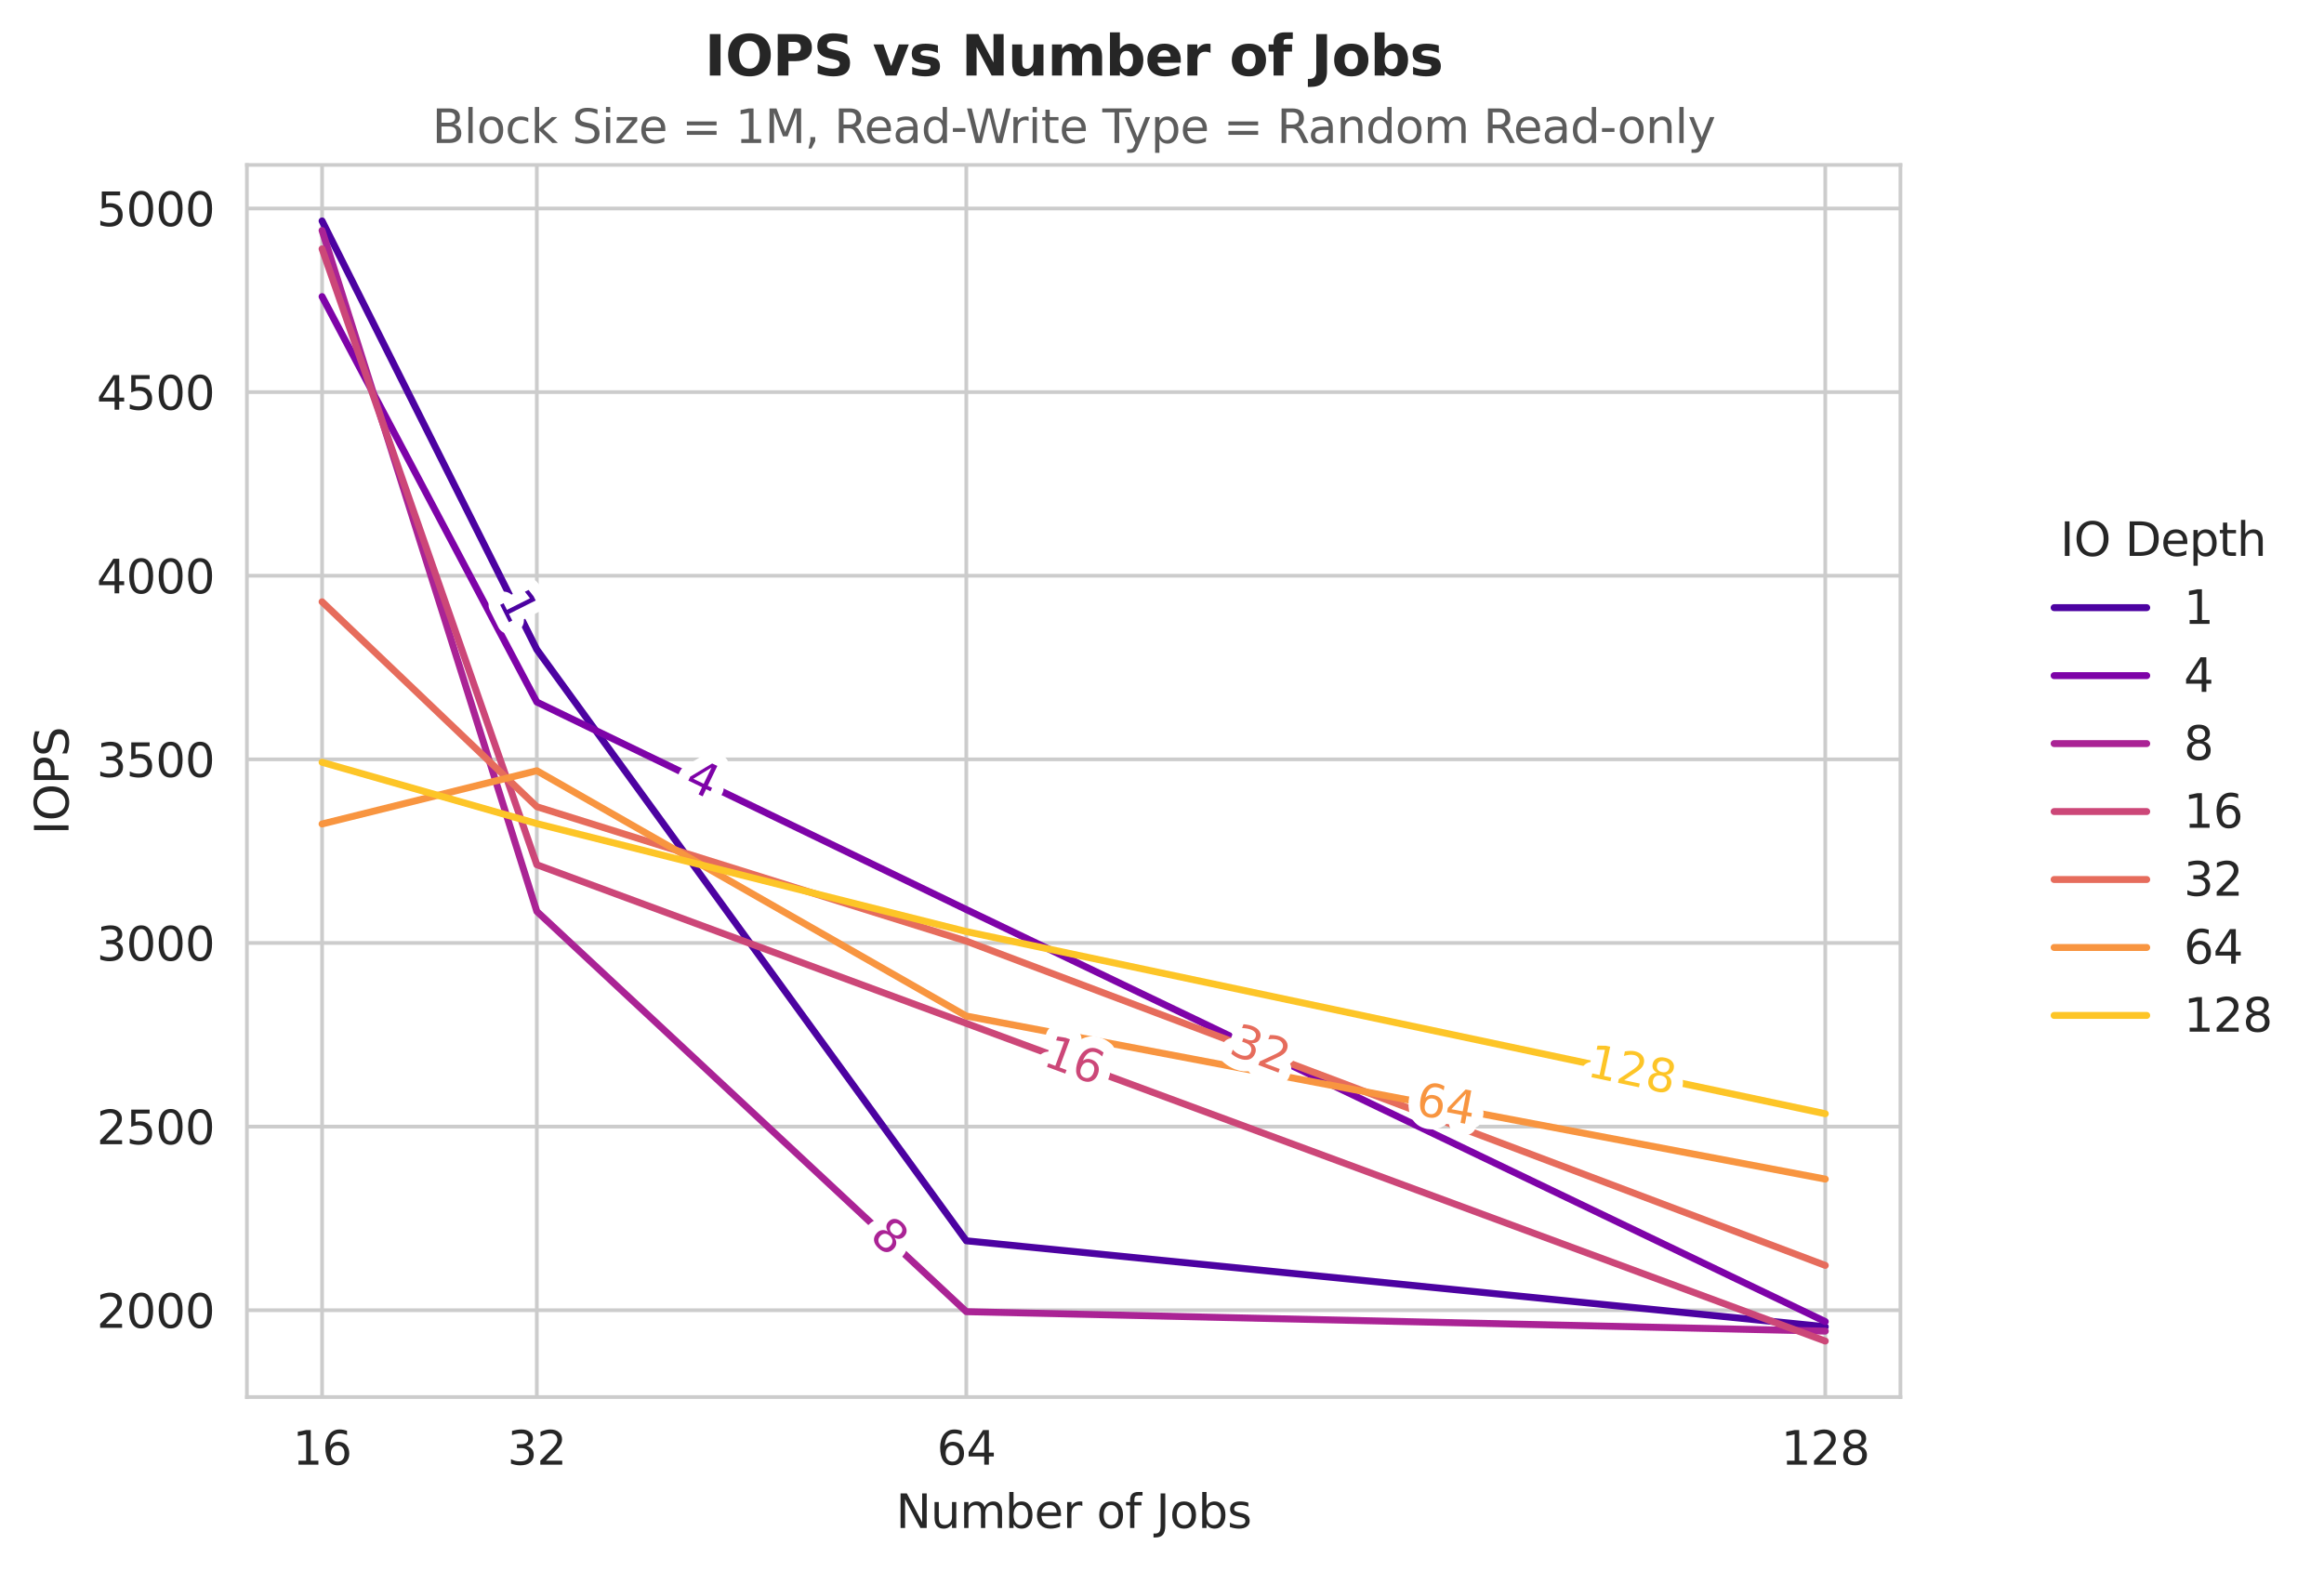 <?xml version="1.0" encoding="utf-8" standalone="no"?>
<!DOCTYPE svg PUBLIC "-//W3C//DTD SVG 1.1//EN"
  "http://www.w3.org/Graphics/SVG/1.1/DTD/svg11.dtd">
<svg xmlns:xlink="http://www.w3.org/1999/xlink" width="501.928pt" height="339.292pt" viewBox="0 0 501.928 339.292" xmlns="http://www.w3.org/2000/svg" version="1.1">
 <defs>
  <style type="text/css">*{stroke-linejoin: round; stroke-linecap: butt}</style>
 </defs>
 <g id="figure_1">
  <g id="patch_1">
   <path d="M 0 339.292 
L 501.928 339.292 
L 501.928 0 
L 0 0 
z
" style="fill: #ffffff"/>
  </g>
  <g id="axes_1">
   <g id="patch_2">
    <path d="M 53.328 301.736 
L 410.448 301.736 
L 410.448 35.624 
L 53.328 35.624 
z
" style="fill: #ffffff"/>
   </g>
   <g id="matplotlib.axis_1">
    <g id="xtick_1">
     <g id="line2d_1">
      <path d="M 115.94 301.736 
L 115.94 35.624 
" clip-path="url(#p9e5abfe843)" style="fill: none; stroke: #cccccc; stroke-width: 0.8; stroke-linecap: round"/>
     </g>
     <g id="text_1">
      <!-- 32 -->
      <g style="fill: #262626" transform="translate(109.578 316.334) scale(0.1 -0.1)">
       <defs>
        <path id="DejaVuSans-33" d="M 2597 2516 
Q 3050 2419 3304 2112 
Q 3559 1806 3559 1356 
Q 3559 666 3084 287 
Q 2609 -91 1734 -91 
Q 1441 -91 1130 -33 
Q 819 25 488 141 
L 488 750 
Q 750 597 1062 519 
Q 1375 441 1716 441 
Q 2309 441 2620 675 
Q 2931 909 2931 1356 
Q 2931 1769 2642 2001 
Q 2353 2234 1838 2234 
L 1294 2234 
L 1294 2753 
L 1863 2753 
Q 2328 2753 2575 2939 
Q 2822 3125 2822 3475 
Q 2822 3834 2567 4026 
Q 2313 4219 1838 4219 
Q 1578 4219 1281 4162 
Q 984 4106 628 3988 
L 628 4550 
Q 988 4650 1302 4700 
Q 1616 4750 1894 4750 
Q 2613 4750 3031 4423 
Q 3450 4097 3450 3541 
Q 3450 3153 3228 2886 
Q 3006 2619 2597 2516 
z
" transform="scale(0.016)"/>
        <path id="DejaVuSans-32" d="M 1228 531 
L 3431 531 
L 3431 0 
L 469 0 
L 469 531 
Q 828 903 1448 1529 
Q 2069 2156 2228 2338 
Q 2531 2678 2651 2914 
Q 2772 3150 2772 3378 
Q 2772 3750 2511 3984 
Q 2250 4219 1831 4219 
Q 1534 4219 1204 4116 
Q 875 4013 500 3803 
L 500 4441 
Q 881 4594 1212 4672 
Q 1544 4750 1819 4750 
Q 2544 4750 2975 4387 
Q 3406 4025 3406 3419 
Q 3406 3131 3298 2873 
Q 3191 2616 2906 2266 
Q 2828 2175 2409 1742 
Q 1991 1309 1228 531 
z
" transform="scale(0.016)"/>
       </defs>
       <use xlink:href="#DejaVuSans-33"/>
       <use xlink:href="#DejaVuSans-32" transform="translate(63.623 0)"/>
      </g>
     </g>
    </g>
    <g id="xtick_2">
     <g id="line2d_2">
      <path d="M 69.561 301.736 
L 69.561 35.624 
" clip-path="url(#p9e5abfe843)" style="fill: none; stroke: #cccccc; stroke-width: 0.8; stroke-linecap: round"/>
     </g>
     <g id="text_2">
      <!-- 16 -->
      <g style="fill: #262626" transform="translate(63.198 316.334) scale(0.1 -0.1)">
       <defs>
        <path id="DejaVuSans-31" d="M 794 531 
L 1825 531 
L 1825 4091 
L 703 3866 
L 703 4441 
L 1819 4666 
L 2450 4666 
L 2450 531 
L 3481 531 
L 3481 0 
L 794 0 
L 794 531 
z
" transform="scale(0.016)"/>
        <path id="DejaVuSans-36" d="M 2113 2584 
Q 1688 2584 1439 2293 
Q 1191 2003 1191 1497 
Q 1191 994 1439 701 
Q 1688 409 2113 409 
Q 2538 409 2786 701 
Q 3034 994 3034 1497 
Q 3034 2003 2786 2293 
Q 2538 2584 2113 2584 
z
M 3366 4563 
L 3366 3988 
Q 3128 4100 2886 4159 
Q 2644 4219 2406 4219 
Q 1781 4219 1451 3797 
Q 1122 3375 1075 2522 
Q 1259 2794 1537 2939 
Q 1816 3084 2150 3084 
Q 2853 3084 3261 2657 
Q 3669 2231 3669 1497 
Q 3669 778 3244 343 
Q 2819 -91 2113 -91 
Q 1303 -91 875 529 
Q 447 1150 447 2328 
Q 447 3434 972 4092 
Q 1497 4750 2381 4750 
Q 2619 4750 2861 4703 
Q 3103 4656 3366 4563 
z
" transform="scale(0.016)"/>
       </defs>
       <use xlink:href="#DejaVuSans-31"/>
       <use xlink:href="#DejaVuSans-36" transform="translate(63.623 0)"/>
      </g>
     </g>
    </g>
    <g id="xtick_3">
     <g id="line2d_3">
      <path d="M 208.699 301.736 
L 208.699 35.624 
" clip-path="url(#p9e5abfe843)" style="fill: none; stroke: #cccccc; stroke-width: 0.8; stroke-linecap: round"/>
     </g>
     <g id="text_3">
      <!-- 64 -->
      <g style="fill: #262626" transform="translate(202.336 316.334) scale(0.1 -0.1)">
       <defs>
        <path id="DejaVuSans-34" d="M 2419 4116 
L 825 1625 
L 2419 1625 
L 2419 4116 
z
M 2253 4666 
L 3047 4666 
L 3047 1625 
L 3713 1625 
L 3713 1100 
L 3047 1100 
L 3047 0 
L 2419 0 
L 2419 1100 
L 313 1100 
L 313 1709 
L 2253 4666 
z
" transform="scale(0.016)"/>
       </defs>
       <use xlink:href="#DejaVuSans-36"/>
       <use xlink:href="#DejaVuSans-34" transform="translate(63.623 0)"/>
      </g>
     </g>
    </g>
    <g id="xtick_4">
     <g id="line2d_4">
      <path d="M 394.215 301.736 
L 394.215 35.624 
" clip-path="url(#p9e5abfe843)" style="fill: none; stroke: #cccccc; stroke-width: 0.8; stroke-linecap: round"/>
     </g>
     <g id="text_4">
      <!-- 128 -->
      <g style="fill: #262626" transform="translate(384.672 316.334) scale(0.1 -0.1)">
       <defs>
        <path id="DejaVuSans-38" d="M 2034 2216 
Q 1584 2216 1326 1975 
Q 1069 1734 1069 1313 
Q 1069 891 1326 650 
Q 1584 409 2034 409 
Q 2484 409 2743 651 
Q 3003 894 3003 1313 
Q 3003 1734 2745 1975 
Q 2488 2216 2034 2216 
z
M 1403 2484 
Q 997 2584 770 2862 
Q 544 3141 544 3541 
Q 544 4100 942 4425 
Q 1341 4750 2034 4750 
Q 2731 4750 3128 4425 
Q 3525 4100 3525 3541 
Q 3525 3141 3298 2862 
Q 3072 2584 2669 2484 
Q 3125 2378 3379 2068 
Q 3634 1759 3634 1313 
Q 3634 634 3220 271 
Q 2806 -91 2034 -91 
Q 1263 -91 848 271 
Q 434 634 434 1313 
Q 434 1759 690 2068 
Q 947 2378 1403 2484 
z
M 1172 3481 
Q 1172 3119 1398 2916 
Q 1625 2713 2034 2713 
Q 2441 2713 2670 2916 
Q 2900 3119 2900 3481 
Q 2900 3844 2670 4047 
Q 2441 4250 2034 4250 
Q 1625 4250 1398 4047 
Q 1172 3844 1172 3481 
z
" transform="scale(0.016)"/>
       </defs>
       <use xlink:href="#DejaVuSans-31"/>
       <use xlink:href="#DejaVuSans-32" transform="translate(63.623 0)"/>
       <use xlink:href="#DejaVuSans-38" transform="translate(127.246 0)"/>
      </g>
     </g>
    </g>
    <g id="text_5">
     <!-- Number of Jobs -->
     <g style="fill: #262626" transform="translate(193.491 330.012) scale(0.1 -0.1)">
      <defs>
       <path id="DejaVuSans-4e" d="M 628 4666 
L 1478 4666 
L 3547 763 
L 3547 4666 
L 4159 4666 
L 4159 0 
L 3309 0 
L 1241 3903 
L 1241 0 
L 628 0 
L 628 4666 
z
" transform="scale(0.016)"/>
       <path id="DejaVuSans-75" d="M 544 1381 
L 544 3500 
L 1119 3500 
L 1119 1403 
Q 1119 906 1312 657 
Q 1506 409 1894 409 
Q 2359 409 2629 706 
Q 2900 1003 2900 1516 
L 2900 3500 
L 3475 3500 
L 3475 0 
L 2900 0 
L 2900 538 
Q 2691 219 2414 64 
Q 2138 -91 1772 -91 
Q 1169 -91 856 284 
Q 544 659 544 1381 
z
M 1991 3584 
L 1991 3584 
z
" transform="scale(0.016)"/>
       <path id="DejaVuSans-6d" d="M 3328 2828 
Q 3544 3216 3844 3400 
Q 4144 3584 4550 3584 
Q 5097 3584 5394 3201 
Q 5691 2819 5691 2113 
L 5691 0 
L 5113 0 
L 5113 2094 
Q 5113 2597 4934 2840 
Q 4756 3084 4391 3084 
Q 3944 3084 3684 2787 
Q 3425 2491 3425 1978 
L 3425 0 
L 2847 0 
L 2847 2094 
Q 2847 2600 2669 2842 
Q 2491 3084 2119 3084 
Q 1678 3084 1418 2786 
Q 1159 2488 1159 1978 
L 1159 0 
L 581 0 
L 581 3500 
L 1159 3500 
L 1159 2956 
Q 1356 3278 1631 3431 
Q 1906 3584 2284 3584 
Q 2666 3584 2933 3390 
Q 3200 3197 3328 2828 
z
" transform="scale(0.016)"/>
       <path id="DejaVuSans-62" d="M 3116 1747 
Q 3116 2381 2855 2742 
Q 2594 3103 2138 3103 
Q 1681 3103 1420 2742 
Q 1159 2381 1159 1747 
Q 1159 1113 1420 752 
Q 1681 391 2138 391 
Q 2594 391 2855 752 
Q 3116 1113 3116 1747 
z
M 1159 2969 
Q 1341 3281 1617 3432 
Q 1894 3584 2278 3584 
Q 2916 3584 3314 3078 
Q 3713 2572 3713 1747 
Q 3713 922 3314 415 
Q 2916 -91 2278 -91 
Q 1894 -91 1617 61 
Q 1341 213 1159 525 
L 1159 0 
L 581 0 
L 581 4863 
L 1159 4863 
L 1159 2969 
z
" transform="scale(0.016)"/>
       <path id="DejaVuSans-65" d="M 3597 1894 
L 3597 1613 
L 953 1613 
Q 991 1019 1311 708 
Q 1631 397 2203 397 
Q 2534 397 2845 478 
Q 3156 559 3463 722 
L 3463 178 
Q 3153 47 2828 -22 
Q 2503 -91 2169 -91 
Q 1331 -91 842 396 
Q 353 884 353 1716 
Q 353 2575 817 3079 
Q 1281 3584 2069 3584 
Q 2775 3584 3186 3129 
Q 3597 2675 3597 1894 
z
M 3022 2063 
Q 3016 2534 2758 2815 
Q 2500 3097 2075 3097 
Q 1594 3097 1305 2825 
Q 1016 2553 972 2059 
L 3022 2063 
z
" transform="scale(0.016)"/>
       <path id="DejaVuSans-72" d="M 2631 2963 
Q 2534 3019 2420 3045 
Q 2306 3072 2169 3072 
Q 1681 3072 1420 2755 
Q 1159 2438 1159 1844 
L 1159 0 
L 581 0 
L 581 3500 
L 1159 3500 
L 1159 2956 
Q 1341 3275 1631 3429 
Q 1922 3584 2338 3584 
Q 2397 3584 2469 3576 
Q 2541 3569 2628 3553 
L 2631 2963 
z
" transform="scale(0.016)"/>
       <path id="DejaVuSans-20" transform="scale(0.016)"/>
       <path id="DejaVuSans-6f" d="M 1959 3097 
Q 1497 3097 1228 2736 
Q 959 2375 959 1747 
Q 959 1119 1226 758 
Q 1494 397 1959 397 
Q 2419 397 2687 759 
Q 2956 1122 2956 1747 
Q 2956 2369 2687 2733 
Q 2419 3097 1959 3097 
z
M 1959 3584 
Q 2709 3584 3137 3096 
Q 3566 2609 3566 1747 
Q 3566 888 3137 398 
Q 2709 -91 1959 -91 
Q 1206 -91 779 398 
Q 353 888 353 1747 
Q 353 2609 779 3096 
Q 1206 3584 1959 3584 
z
" transform="scale(0.016)"/>
       <path id="DejaVuSans-66" d="M 2375 4863 
L 2375 4384 
L 1825 4384 
Q 1516 4384 1395 4259 
Q 1275 4134 1275 3809 
L 1275 3500 
L 2222 3500 
L 2222 3053 
L 1275 3053 
L 1275 0 
L 697 0 
L 697 3053 
L 147 3053 
L 147 3500 
L 697 3500 
L 697 3744 
Q 697 4328 969 4595 
Q 1241 4863 1831 4863 
L 2375 4863 
z
" transform="scale(0.016)"/>
       <path id="DejaVuSans-4a" d="M 628 4666 
L 1259 4666 
L 1259 325 
Q 1259 -519 939 -900 
Q 619 -1281 -91 -1281 
L -331 -1281 
L -331 -750 
L -134 -750 
Q 284 -750 456 -515 
Q 628 -281 628 325 
L 628 4666 
z
" transform="scale(0.016)"/>
       <path id="DejaVuSans-73" d="M 2834 3397 
L 2834 2853 
Q 2591 2978 2328 3040 
Q 2066 3103 1784 3103 
Q 1356 3103 1142 2972 
Q 928 2841 928 2578 
Q 928 2378 1081 2264 
Q 1234 2150 1697 2047 
L 1894 2003 
Q 2506 1872 2764 1633 
Q 3022 1394 3022 966 
Q 3022 478 2636 193 
Q 2250 -91 1575 -91 
Q 1294 -91 989 -36 
Q 684 19 347 128 
L 347 722 
Q 666 556 975 473 
Q 1284 391 1588 391 
Q 1994 391 2212 530 
Q 2431 669 2431 922 
Q 2431 1156 2273 1281 
Q 2116 1406 1581 1522 
L 1381 1569 
Q 847 1681 609 1914 
Q 372 2147 372 2553 
Q 372 3047 722 3315 
Q 1072 3584 1716 3584 
Q 2034 3584 2315 3537 
Q 2597 3491 2834 3397 
z
" transform="scale(0.016)"/>
      </defs>
      <use xlink:href="#DejaVuSans-4e"/>
      <use xlink:href="#DejaVuSans-75" transform="translate(74.805 0)"/>
      <use xlink:href="#DejaVuSans-6d" transform="translate(138.184 0)"/>
      <use xlink:href="#DejaVuSans-62" transform="translate(235.596 0)"/>
      <use xlink:href="#DejaVuSans-65" transform="translate(299.072 0)"/>
      <use xlink:href="#DejaVuSans-72" transform="translate(360.596 0)"/>
      <use xlink:href="#DejaVuSans-20" transform="translate(401.709 0)"/>
      <use xlink:href="#DejaVuSans-6f" transform="translate(433.496 0)"/>
      <use xlink:href="#DejaVuSans-66" transform="translate(494.678 0)"/>
      <use xlink:href="#DejaVuSans-20" transform="translate(529.883 0)"/>
      <use xlink:href="#DejaVuSans-4a" transform="translate(561.67 0)"/>
      <use xlink:href="#DejaVuSans-6f" transform="translate(591.162 0)"/>
      <use xlink:href="#DejaVuSans-62" transform="translate(652.344 0)"/>
      <use xlink:href="#DejaVuSans-73" transform="translate(715.82 0)"/>
     </g>
    </g>
   </g>
   <g id="matplotlib.axis_2">
    <g id="ytick_1">
     <g id="line2d_5">
      <path d="M 53.328 282.977 
L 410.448 282.977 
" clip-path="url(#p9e5abfe843)" style="fill: none; stroke: #cccccc; stroke-width: 0.8; stroke-linecap: round"/>
     </g>
     <g id="text_6">
      <!-- 2000 -->
      <g style="fill: #262626" transform="translate(20.878 286.776) scale(0.1 -0.1)">
       <defs>
        <path id="DejaVuSans-30" d="M 2034 4250 
Q 1547 4250 1301 3770 
Q 1056 3291 1056 2328 
Q 1056 1369 1301 889 
Q 1547 409 2034 409 
Q 2525 409 2770 889 
Q 3016 1369 3016 2328 
Q 3016 3291 2770 3770 
Q 2525 4250 2034 4250 
z
M 2034 4750 
Q 2819 4750 3233 4129 
Q 3647 3509 3647 2328 
Q 3647 1150 3233 529 
Q 2819 -91 2034 -91 
Q 1250 -91 836 529 
Q 422 1150 422 2328 
Q 422 3509 836 4129 
Q 1250 4750 2034 4750 
z
" transform="scale(0.016)"/>
       </defs>
       <use xlink:href="#DejaVuSans-32"/>
       <use xlink:href="#DejaVuSans-30" transform="translate(63.623 0)"/>
       <use xlink:href="#DejaVuSans-30" transform="translate(127.246 0)"/>
       <use xlink:href="#DejaVuSans-30" transform="translate(190.869 0)"/>
      </g>
     </g>
    </g>
    <g id="ytick_2">
     <g id="line2d_6">
      <path d="M 53.328 243.318 
L 410.448 243.318 
" clip-path="url(#p9e5abfe843)" style="fill: none; stroke: #cccccc; stroke-width: 0.8; stroke-linecap: round"/>
     </g>
     <g id="text_7">
      <!-- 2500 -->
      <g style="fill: #262626" transform="translate(20.878 247.117) scale(0.1 -0.1)">
       <defs>
        <path id="DejaVuSans-35" d="M 691 4666 
L 3169 4666 
L 3169 4134 
L 1269 4134 
L 1269 2991 
Q 1406 3038 1543 3061 
Q 1681 3084 1819 3084 
Q 2600 3084 3056 2656 
Q 3513 2228 3513 1497 
Q 3513 744 3044 326 
Q 2575 -91 1722 -91 
Q 1428 -91 1123 -41 
Q 819 9 494 109 
L 494 744 
Q 775 591 1075 516 
Q 1375 441 1709 441 
Q 2250 441 2565 725 
Q 2881 1009 2881 1497 
Q 2881 1984 2565 2268 
Q 2250 2553 1709 2553 
Q 1456 2553 1204 2497 
Q 953 2441 691 2322 
L 691 4666 
z
" transform="scale(0.016)"/>
       </defs>
       <use xlink:href="#DejaVuSans-32"/>
       <use xlink:href="#DejaVuSans-35" transform="translate(63.623 0)"/>
       <use xlink:href="#DejaVuSans-30" transform="translate(127.246 0)"/>
       <use xlink:href="#DejaVuSans-30" transform="translate(190.869 0)"/>
      </g>
     </g>
    </g>
    <g id="ytick_3">
     <g id="line2d_7">
      <path d="M 53.328 203.659 
L 410.448 203.659 
" clip-path="url(#p9e5abfe843)" style="fill: none; stroke: #cccccc; stroke-width: 0.8; stroke-linecap: round"/>
     </g>
     <g id="text_8">
      <!-- 3000 -->
      <g style="fill: #262626" transform="translate(20.878 207.458) scale(0.1 -0.1)">
       <use xlink:href="#DejaVuSans-33"/>
       <use xlink:href="#DejaVuSans-30" transform="translate(63.623 0)"/>
       <use xlink:href="#DejaVuSans-30" transform="translate(127.246 0)"/>
       <use xlink:href="#DejaVuSans-30" transform="translate(190.869 0)"/>
      </g>
     </g>
    </g>
    <g id="ytick_4">
     <g id="line2d_8">
      <path d="M 53.328 164 
L 410.448 164 
" clip-path="url(#p9e5abfe843)" style="fill: none; stroke: #cccccc; stroke-width: 0.8; stroke-linecap: round"/>
     </g>
     <g id="text_9">
      <!-- 3500 -->
      <g style="fill: #262626" transform="translate(20.878 167.799) scale(0.1 -0.1)">
       <use xlink:href="#DejaVuSans-33"/>
       <use xlink:href="#DejaVuSans-35" transform="translate(63.623 0)"/>
       <use xlink:href="#DejaVuSans-30" transform="translate(127.246 0)"/>
       <use xlink:href="#DejaVuSans-30" transform="translate(190.869 0)"/>
      </g>
     </g>
    </g>
    <g id="ytick_5">
     <g id="line2d_9">
      <path d="M 53.328 124.341 
L 410.448 124.341 
" clip-path="url(#p9e5abfe843)" style="fill: none; stroke: #cccccc; stroke-width: 0.8; stroke-linecap: round"/>
     </g>
     <g id="text_10">
      <!-- 4000 -->
      <g style="fill: #262626" transform="translate(20.878 128.14) scale(0.1 -0.1)">
       <use xlink:href="#DejaVuSans-34"/>
       <use xlink:href="#DejaVuSans-30" transform="translate(63.623 0)"/>
       <use xlink:href="#DejaVuSans-30" transform="translate(127.246 0)"/>
       <use xlink:href="#DejaVuSans-30" transform="translate(190.869 0)"/>
      </g>
     </g>
    </g>
    <g id="ytick_6">
     <g id="line2d_10">
      <path d="M 53.328 84.682 
L 410.448 84.682 
" clip-path="url(#p9e5abfe843)" style="fill: none; stroke: #cccccc; stroke-width: 0.8; stroke-linecap: round"/>
     </g>
     <g id="text_11">
      <!-- 4500 -->
      <g style="fill: #262626" transform="translate(20.878 88.481) scale(0.1 -0.1)">
       <use xlink:href="#DejaVuSans-34"/>
       <use xlink:href="#DejaVuSans-35" transform="translate(63.623 0)"/>
       <use xlink:href="#DejaVuSans-30" transform="translate(127.246 0)"/>
       <use xlink:href="#DejaVuSans-30" transform="translate(190.869 0)"/>
      </g>
     </g>
    </g>
    <g id="ytick_7">
     <g id="line2d_11">
      <path d="M 53.328 45.023 
L 410.448 45.023 
" clip-path="url(#p9e5abfe843)" style="fill: none; stroke: #cccccc; stroke-width: 0.8; stroke-linecap: round"/>
     </g>
     <g id="text_12">
      <!-- 5000 -->
      <g style="fill: #262626" transform="translate(20.878 48.822) scale(0.1 -0.1)">
       <use xlink:href="#DejaVuSans-35"/>
       <use xlink:href="#DejaVuSans-30" transform="translate(63.623 0)"/>
       <use xlink:href="#DejaVuSans-30" transform="translate(127.246 0)"/>
       <use xlink:href="#DejaVuSans-30" transform="translate(190.869 0)"/>
      </g>
     </g>
    </g>
    <g id="text_13">
     <!-- IOPS -->
     <g style="fill: #262626" transform="translate(14.798 180.28) rotate(-90) scale(0.1 -0.1)">
      <defs>
       <path id="DejaVuSans-49" d="M 628 4666 
L 1259 4666 
L 1259 0 
L 628 0 
L 628 4666 
z
" transform="scale(0.016)"/>
       <path id="DejaVuSans-4f" d="M 2522 4238 
Q 1834 4238 1429 3725 
Q 1025 3213 1025 2328 
Q 1025 1447 1429 934 
Q 1834 422 2522 422 
Q 3209 422 3611 934 
Q 4013 1447 4013 2328 
Q 4013 3213 3611 3725 
Q 3209 4238 2522 4238 
z
M 2522 4750 
Q 3503 4750 4090 4092 
Q 4678 3434 4678 2328 
Q 4678 1225 4090 567 
Q 3503 -91 2522 -91 
Q 1538 -91 948 565 
Q 359 1222 359 2328 
Q 359 3434 948 4092 
Q 1538 4750 2522 4750 
z
" transform="scale(0.016)"/>
       <path id="DejaVuSans-50" d="M 1259 4147 
L 1259 2394 
L 2053 2394 
Q 2494 2394 2734 2622 
Q 2975 2850 2975 3272 
Q 2975 3691 2734 3919 
Q 2494 4147 2053 4147 
L 1259 4147 
z
M 628 4666 
L 2053 4666 
Q 2838 4666 3239 4311 
Q 3641 3956 3641 3272 
Q 3641 2581 3239 2228 
Q 2838 1875 2053 1875 
L 1259 1875 
L 1259 0 
L 628 0 
L 628 4666 
z
" transform="scale(0.016)"/>
       <path id="DejaVuSans-53" d="M 3425 4513 
L 3425 3897 
Q 3066 4069 2747 4153 
Q 2428 4238 2131 4238 
Q 1616 4238 1336 4038 
Q 1056 3838 1056 3469 
Q 1056 3159 1242 3001 
Q 1428 2844 1947 2747 
L 2328 2669 
Q 3034 2534 3370 2195 
Q 3706 1856 3706 1288 
Q 3706 609 3251 259 
Q 2797 -91 1919 -91 
Q 1588 -91 1214 -16 
Q 841 59 441 206 
L 441 856 
Q 825 641 1194 531 
Q 1563 422 1919 422 
Q 2459 422 2753 634 
Q 3047 847 3047 1241 
Q 3047 1584 2836 1778 
Q 2625 1972 2144 2069 
L 1759 2144 
Q 1053 2284 737 2584 
Q 422 2884 422 3419 
Q 422 4038 858 4394 
Q 1294 4750 2059 4750 
Q 2388 4750 2728 4690 
Q 3069 4631 3425 4513 
z
" transform="scale(0.016)"/>
      </defs>
      <use xlink:href="#DejaVuSans-49"/>
      <use xlink:href="#DejaVuSans-4f" transform="translate(29.492 0)"/>
      <use xlink:href="#DejaVuSans-50" transform="translate(108.203 0)"/>
      <use xlink:href="#DejaVuSans-53" transform="translate(168.506 0)"/>
     </g>
    </g>
   </g>
   <g id="FillBetweenPolyCollection_1"/>
   <g id="FillBetweenPolyCollection_2"/>
   <g id="FillBetweenPolyCollection_3"/>
   <g id="FillBetweenPolyCollection_4"/>
   <g id="FillBetweenPolyCollection_5"/>
   <g id="FillBetweenPolyCollection_6"/>
   <g id="FillBetweenPolyCollection_7"/>
   <g id="line2d_12">
    <path d="M 69.561 47.72 
L 115.94 140.284 
L 208.699 267.986 
L 394.215 286.546 
" clip-path="url(#p9e5abfe843)" style="fill: none; stroke: #4c02a1; stroke-width: 1.5; stroke-linecap: round"/>
   </g>
   <g id="line2d_13">
    <path d="M 69.561 64.059 
L 115.94 151.626 
L 208.699 196.441 
L 394.215 285.436 
" clip-path="url(#p9e5abfe843)" style="fill: none; stroke: #7e03a8; stroke-width: 1.5; stroke-linecap: round"/>
   </g>
   <g id="line2d_14">
    <path d="M 69.561 49.782 
L 115.94 196.838 
L 208.699 283.294 
L 394.215 287.498 
" clip-path="url(#p9e5abfe843)" style="fill: none; stroke: #aa2395; stroke-width: 1.5; stroke-linecap: round"/>
   </g>
   <g id="line2d_15">
    <path d="M 69.561 53.748 
L 115.94 186.764 
L 208.699 221.03 
L 394.215 289.64 
" clip-path="url(#p9e5abfe843)" style="fill: none; stroke: #cc4778; stroke-width: 1.5; stroke-linecap: round"/>
   </g>
   <g id="line2d_16">
    <path d="M 69.561 129.973 
L 115.94 174.232 
L 208.699 203.262 
L 394.215 273.3 
" clip-path="url(#p9e5abfe843)" style="fill: none; stroke: #e66c5c; stroke-width: 1.5; stroke-linecap: round"/>
   </g>
   <g id="line2d_17">
    <path d="M 69.561 177.96 
L 115.94 166.459 
L 208.699 219.443 
L 394.215 254.66 
" clip-path="url(#p9e5abfe843)" style="fill: none; stroke: #f89540; stroke-width: 1.5; stroke-linecap: round"/>
   </g>
   <g id="line2d_18">
    <path d="M 69.561 164.635 
L 115.94 177.881 
L 208.699 201.2 
L 394.215 240.542 
" clip-path="url(#p9e5abfe843)" style="fill: none; stroke: #fdc527; stroke-width: 1.5; stroke-linecap: round"/>
   </g>
   <g id="line2d_19"/>
   <g id="line2d_20"/>
   <g id="line2d_21"/>
   <g id="line2d_22"/>
   <g id="line2d_23"/>
   <g id="line2d_24"/>
   <g id="line2d_25"/>
   <g id="text_14">
    <path d="M 108.766 130.273 
L 109.487 131.713 
L 114.46 129.221 
L 113.361 127.811 
L 114.164 127.409 
L 115.259 128.81 
L 115.701 129.692 
L 109.925 132.586 
L 110.646 134.026 
L 109.905 134.398 
L 108.024 130.644 
L 108.766 130.273 
z
" clip-path="url(#p9e5abfe843)" style="fill: #4c02a1; stroke: #ffffff; stroke-width: 5"/>
    <path d="M 108.766 130.273 
L 109.487 131.713 
L 114.46 129.221 
L 113.361 127.811 
L 114.164 127.409 
L 115.259 128.81 
L 115.701 129.692 
L 109.925 132.586 
L 110.646 134.026 
L 109.905 134.398 
L 108.024 130.644 
L 108.766 130.273 
z
" clip-path="url(#p9e5abfe843)" style="fill: #4c02a1"/>
   </g>
   <g id="text_15">
    <path d="M 153.672 165.778 
L 149.737 168.199 
L 151.979 169.283 
L 153.672 165.778 
z
M 153.813 164.891 
L 154.93 165.431 
L 152.863 169.71 
L 153.8 170.162 
L 153.443 170.901 
L 152.506 170.448 
L 151.758 171.996 
L 150.875 171.569 
L 151.622 170.021 
L 148.659 168.59 
L 149.073 167.733 
L 153.813 164.891 
z
" clip-path="url(#p9e5abfe843)" style="fill: #7e03a8; stroke: #ffffff; stroke-width: 5"/>
    <path d="M 153.672 165.778 
L 149.737 168.199 
L 151.979 169.283 
L 153.672 165.778 
z
M 153.813 164.891 
L 154.93 165.431 
L 152.863 169.71 
L 153.8 170.162 
L 153.443 170.901 
L 152.506 170.448 
L 151.758 171.996 
L 150.875 171.569 
L 151.622 170.021 
L 148.659 168.59 
L 149.073 167.733 
L 153.813 164.891 
z
" clip-path="url(#p9e5abfe843)" style="fill: #7e03a8"/>
   </g>
   <g id="text_16">
    <path d="M 192.189 266.945 
Q 191.675 266.466 191.123 266.467 
Q 190.573 266.468 190.124 266.949 
Q 189.675 267.432 189.712 267.981 
Q 189.75 268.531 190.264 269.011 
Q 190.779 269.49 191.332 269.49 
Q 191.888 269.489 192.335 269.01 
Q 192.783 268.529 192.745 267.978 
Q 192.708 267.429 192.189 266.945 
z
M 191.754 265.967 
Q 191.396 265.42 191.433 264.86 
Q 191.472 264.301 191.898 263.844 
Q 192.493 263.205 193.294 263.257 
Q 194.097 263.311 194.889 264.049 
Q 195.685 264.792 195.793 265.586 
Q 195.901 266.38 195.305 267.019 
Q 194.879 267.477 194.322 267.554 
Q 193.768 267.631 193.201 267.316 
Q 193.609 267.923 193.569 268.547 
Q 193.531 269.172 193.056 269.682 
Q 192.333 270.458 191.473 270.432 
Q 190.614 270.405 189.731 269.582 
Q 188.85 268.761 188.762 267.905 
Q 188.675 267.049 189.398 266.273 
Q 189.874 265.763 190.495 265.683 
Q 191.119 265.602 191.754 265.967 
z
M 192.552 264.581 
Q 192.166 264.995 192.208 265.468 
Q 192.251 265.942 192.719 266.377 
Q 193.184 266.811 193.662 266.823 
Q 194.141 266.836 194.527 266.422 
Q 194.913 266.007 194.867 265.53 
Q 194.821 265.054 194.356 264.621 
Q 193.889 264.185 193.413 264.175 
Q 192.938 264.166 192.552 264.581 
z
" clip-path="url(#p9e5abfe843)" style="fill: #aa2395; stroke: #ffffff; stroke-width: 5"/>
    <path d="M 192.189 266.945 
Q 191.675 266.466 191.123 266.467 
Q 190.573 266.468 190.124 266.949 
Q 189.675 267.432 189.712 267.981 
Q 189.75 268.531 190.264 269.011 
Q 190.779 269.49 191.332 269.49 
Q 191.888 269.489 192.335 269.01 
Q 192.783 268.529 192.745 267.978 
Q 192.708 267.429 192.189 266.945 
z
M 191.754 265.967 
Q 191.396 265.42 191.433 264.86 
Q 191.472 264.301 191.898 263.844 
Q 192.493 263.205 193.294 263.257 
Q 194.097 263.311 194.889 264.049 
Q 195.685 264.792 195.793 265.586 
Q 195.901 266.38 195.305 267.019 
Q 194.879 267.477 194.322 267.554 
Q 193.768 267.631 193.201 267.316 
Q 193.609 267.923 193.569 268.547 
Q 193.531 269.172 193.056 269.682 
Q 192.333 270.458 191.473 270.432 
Q 190.614 270.405 189.731 269.582 
Q 188.85 268.761 188.762 267.905 
Q 188.675 267.049 189.398 266.273 
Q 189.874 265.763 190.495 265.683 
Q 191.119 265.602 191.754 265.967 
z
M 192.552 264.581 
Q 192.166 264.995 192.208 265.468 
Q 192.251 265.942 192.719 266.377 
Q 193.184 266.811 193.662 266.823 
Q 194.141 266.836 194.527 266.422 
Q 194.913 266.007 194.867 265.53 
Q 194.821 265.054 194.356 264.621 
Q 193.889 264.185 193.413 264.175 
Q 192.938 264.166 192.552 264.581 
z
" clip-path="url(#p9e5abfe843)" style="fill: #aa2395"/>
   </g>
   <g id="text_17">
    <path d="M 226.415 229.639 
L 227.926 230.198 
L 229.855 224.981 
L 228.089 224.702 
L 228.401 223.86 
L 230.158 224.135 
L 231.083 224.477 
L 228.842 230.537 
L 230.353 231.095 
L 230.065 231.874 
L 226.127 230.417 
L 226.415 229.639 
z
M 235.428 229.552 
Q 234.805 229.322 234.282 229.613 
Q 233.762 229.904 233.488 230.646 
Q 233.215 231.383 233.42 231.946 
Q 233.626 232.509 234.249 232.74 
Q 234.872 232.97 235.394 232.677 
Q 235.916 232.382 236.188 231.644 
Q 236.463 230.903 236.256 230.343 
Q 236.051 229.783 235.428 229.552 
z
M 238.337 227.331 
L 238.025 228.174 
Q 237.737 227.881 237.414 227.663 
Q 237.092 227.444 236.743 227.315 
Q 235.827 226.976 235.115 227.416 
Q 234.404 227.856 233.873 229.081 
Q 234.29 228.782 234.776 228.72 
Q 235.264 228.659 235.753 228.84 
Q 236.783 229.221 237.15 230.067 
Q 237.517 230.913 237.119 231.989 
Q 236.729 233.042 235.871 233.449 
Q 235.013 233.855 233.978 233.472 
Q 232.791 233.033 232.5 231.893 
Q 232.209 230.751 232.848 229.024 
Q 233.447 227.404 234.573 226.724 
Q 235.699 226.044 236.995 226.523 
Q 237.343 226.652 237.673 226.852 
Q 238.002 227.052 238.337 227.331 
z
" clip-path="url(#p9e5abfe843)" style="fill: #cc4778; stroke: #ffffff; stroke-width: 5"/>
    <path d="M 226.415 229.639 
L 227.926 230.198 
L 229.855 224.981 
L 228.089 224.702 
L 228.401 223.86 
L 230.158 224.135 
L 231.083 224.477 
L 228.842 230.537 
L 230.353 231.095 
L 230.065 231.874 
L 226.127 230.417 
L 226.415 229.639 
z
M 235.428 229.552 
Q 234.805 229.322 234.282 229.613 
Q 233.762 229.904 233.488 230.646 
Q 233.215 231.383 233.42 231.946 
Q 233.626 232.509 234.249 232.74 
Q 234.872 232.97 235.394 232.677 
Q 235.916 232.382 236.188 231.644 
Q 236.463 230.903 236.256 230.343 
Q 236.051 229.783 235.428 229.552 
z
M 238.337 227.331 
L 238.025 228.174 
Q 237.737 227.881 237.414 227.663 
Q 237.092 227.444 236.743 227.315 
Q 235.827 226.976 235.115 227.416 
Q 234.404 227.856 233.873 229.081 
Q 234.29 228.782 234.776 228.72 
Q 235.264 228.659 235.753 228.84 
Q 236.783 229.221 237.15 230.067 
Q 237.517 230.913 237.119 231.989 
Q 236.729 233.042 235.871 233.449 
Q 235.013 233.855 233.978 233.472 
Q 232.791 233.033 232.5 231.893 
Q 232.209 230.751 232.848 229.024 
Q 233.447 227.404 234.573 226.724 
Q 235.699 226.044 236.995 226.523 
Q 237.343 226.652 237.673 226.852 
Q 238.002 227.052 238.337 227.331 
z
" clip-path="url(#p9e5abfe843)" style="fill: #cc4778"/>
   </g>
   <g id="text_18">
    <path d="M 270.322 225.274 
Q 270.931 225.666 271.132 226.255 
Q 271.336 226.843 271.088 227.501 
Q 270.707 228.51 269.804 228.801 
Q 268.901 229.092 267.622 228.609 
Q 267.193 228.447 266.771 228.191 
Q 266.348 227.934 265.928 227.582 
L 266.264 226.692 
Q 266.563 227.06 266.976 227.346 
Q 267.39 227.633 267.889 227.821 
Q 268.756 228.149 269.34 227.978 
Q 269.923 227.808 270.17 227.154 
Q 270.398 226.551 270.103 226.052 
Q 269.81 225.552 269.057 225.268 
L 268.262 224.967 
L 268.548 224.209 
L 269.38 224.523 
Q 270.059 224.779 270.523 224.644 
Q 270.987 224.508 271.18 223.997 
Q 271.378 223.472 271.111 223.05 
Q 270.847 222.628 270.152 222.366 
Q 269.772 222.223 269.307 222.142 
Q 268.841 222.06 268.256 222.036 
L 268.566 221.214 
Q 269.148 221.267 269.634 221.367 
Q 270.121 221.467 270.527 221.621 
Q 271.578 222.018 272.009 222.726 
Q 272.441 223.434 272.134 224.247 
Q 271.92 224.814 271.448 225.082 
Q 270.977 225.349 270.322 225.274 
z
M 273.177 229.668 
L 276.398 230.883 
L 276.105 231.66 
L 271.775 230.025 
L 272.068 229.249 
Q 272.798 228.903 274.05 228.33 
Q 275.304 227.756 275.636 227.578 
Q 276.267 227.248 276.573 226.969 
Q 276.88 226.691 277.006 226.358 
Q 277.211 225.814 276.959 225.328 
Q 276.707 224.841 276.094 224.609 
Q 275.66 224.445 275.121 224.414 
Q 274.583 224.383 273.919 224.483 
L 274.271 223.55 
Q 274.912 223.537 275.439 223.605 
Q 275.968 223.675 276.37 223.826 
Q 277.43 224.227 277.859 224.995 
Q 278.289 225.762 277.955 226.648 
Q 277.796 227.069 277.496 227.386 
Q 277.198 227.703 276.588 228.057 
Q 276.424 228.147 275.572 228.549 
Q 274.722 228.951 273.177 229.668 
z
" clip-path="url(#p9e5abfe843)" style="fill: #e66c5c; stroke: #ffffff; stroke-width: 5"/>
    <path d="M 270.322 225.274 
Q 270.931 225.666 271.132 226.255 
Q 271.336 226.843 271.088 227.501 
Q 270.707 228.51 269.804 228.801 
Q 268.901 229.092 267.622 228.609 
Q 267.193 228.447 266.771 228.191 
Q 266.348 227.934 265.928 227.582 
L 266.264 226.692 
Q 266.563 227.06 266.976 227.346 
Q 267.39 227.633 267.889 227.821 
Q 268.756 228.149 269.34 227.978 
Q 269.923 227.808 270.17 227.154 
Q 270.398 226.551 270.103 226.052 
Q 269.81 225.552 269.057 225.268 
L 268.262 224.967 
L 268.548 224.209 
L 269.38 224.523 
Q 270.059 224.779 270.523 224.644 
Q 270.987 224.508 271.18 223.997 
Q 271.378 223.472 271.111 223.05 
Q 270.847 222.628 270.152 222.366 
Q 269.772 222.223 269.307 222.142 
Q 268.841 222.06 268.256 222.036 
L 268.566 221.214 
Q 269.148 221.267 269.634 221.367 
Q 270.121 221.467 270.527 221.621 
Q 271.578 222.018 272.009 222.726 
Q 272.441 223.434 272.134 224.247 
Q 271.92 224.814 271.448 225.082 
Q 270.977 225.349 270.322 225.274 
z
M 273.177 229.668 
L 276.398 230.883 
L 276.105 231.66 
L 271.775 230.025 
L 272.068 229.249 
Q 272.798 228.903 274.05 228.33 
Q 275.304 227.756 275.636 227.578 
Q 276.267 227.248 276.573 226.969 
Q 276.88 226.691 277.006 226.358 
Q 277.211 225.814 276.959 225.328 
Q 276.707 224.841 276.094 224.609 
Q 275.66 224.445 275.121 224.414 
Q 274.583 224.383 273.919 224.483 
L 274.271 223.55 
Q 274.912 223.537 275.439 223.605 
Q 275.968 223.675 276.37 223.826 
Q 277.43 224.227 277.859 224.995 
Q 278.289 225.762 277.955 226.648 
Q 277.796 227.069 277.496 227.386 
Q 277.198 227.703 276.588 228.057 
Q 276.424 228.147 275.572 228.549 
Q 274.722 228.951 273.177 229.668 
z
" clip-path="url(#p9e5abfe843)" style="fill: #e66c5c"/>
   </g>
   <g id="text_19">
    <path d="M 309.471 237.272 
Q 308.819 237.148 308.352 237.523 
Q 307.887 237.896 307.739 238.672 
Q 307.593 239.444 307.888 239.966 
Q 308.185 240.487 308.837 240.611 
Q 309.49 240.735 309.956 240.359 
Q 310.422 239.981 310.568 239.209 
Q 310.716 238.433 310.42 237.915 
Q 310.124 237.396 309.471 237.272 
z
M 311.971 234.6 
L 311.804 235.482 
Q 311.471 235.241 311.117 235.08 
Q 310.763 234.917 310.398 234.848 
Q 309.438 234.666 308.809 235.217 
Q 308.181 235.769 307.86 237.065 
Q 308.221 236.701 308.691 236.559 
Q 309.161 236.418 309.674 236.516 
Q 310.753 236.72 311.255 237.495 
Q 311.757 238.268 311.543 239.394 
Q 311.334 240.498 310.554 241.042 
Q 309.776 241.584 308.692 241.379 
Q 307.448 241.143 306.972 240.066 
Q 306.496 238.988 306.839 237.18 
Q 307.162 235.482 308.159 234.625 
Q 309.157 233.768 310.514 234.025 
Q 310.879 234.095 311.237 234.237 
Q 311.595 234.38 311.971 234.6 
z
M 316.638 236.196 
L 313.465 239.556 
L 315.912 240.02 
L 316.638 236.196 
z
M 316.544 235.304 
L 317.762 235.535 
L 316.876 240.203 
L 317.899 240.397 
L 317.746 241.203 
L 316.723 241.009 
L 316.403 242.698 
L 315.439 242.515 
L 315.759 240.826 
L 312.526 240.212 
L 312.704 239.278 
L 316.544 235.304 
z
" clip-path="url(#p9e5abfe843)" style="fill: #f89540; stroke: #ffffff; stroke-width: 5"/>
    <path d="M 309.471 237.272 
Q 308.819 237.148 308.352 237.523 
Q 307.887 237.896 307.739 238.672 
Q 307.593 239.444 307.888 239.966 
Q 308.185 240.487 308.837 240.611 
Q 309.49 240.735 309.956 240.359 
Q 310.422 239.981 310.568 239.209 
Q 310.716 238.433 310.42 237.915 
Q 310.124 237.396 309.471 237.272 
z
M 311.971 234.6 
L 311.804 235.482 
Q 311.471 235.241 311.117 235.08 
Q 310.763 234.917 310.398 234.848 
Q 309.438 234.666 308.809 235.217 
Q 308.181 235.769 307.86 237.065 
Q 308.221 236.701 308.691 236.559 
Q 309.161 236.418 309.674 236.516 
Q 310.753 236.72 311.255 237.495 
Q 311.757 238.268 311.543 239.394 
Q 311.334 240.498 310.554 241.042 
Q 309.776 241.584 308.692 241.379 
Q 307.448 241.143 306.972 240.066 
Q 306.496 238.988 306.839 237.18 
Q 307.162 235.482 308.159 234.625 
Q 309.157 233.768 310.514 234.025 
Q 310.879 234.095 311.237 234.237 
Q 311.595 234.38 311.971 234.6 
z
M 316.638 236.196 
L 313.465 239.556 
L 315.912 240.02 
L 316.638 236.196 
z
M 316.544 235.304 
L 317.762 235.535 
L 316.876 240.203 
L 317.899 240.397 
L 317.746 241.203 
L 316.723 241.009 
L 316.403 242.698 
L 315.439 242.515 
L 315.759 240.826 
L 312.526 240.212 
L 312.704 239.278 
L 316.544 235.304 
z
" clip-path="url(#p9e5abfe843)" style="fill: #f89540"/>
   </g>
   <g id="text_20">
    <path d="M 343.893 231.843 
L 345.469 232.177 
L 346.623 226.736 
L 344.835 226.716 
L 345.022 225.837 
L 346.8 225.855 
L 347.765 226.059 
L 346.425 232.38 
L 348 232.714 
L 347.828 233.525 
L 343.721 232.655 
L 343.893 231.843 
z
M 350.781 233.303 
L 354.148 234.018 
L 353.976 234.829 
L 349.448 233.869 
L 349.62 233.057 
Q 350.29 232.605 351.44 231.849 
Q 352.593 231.092 352.895 230.866 
Q 353.468 230.444 353.728 230.122 
Q 353.99 229.801 354.063 229.452 
Q 354.184 228.884 353.861 228.441 
Q 353.538 227.998 352.898 227.862 
Q 352.444 227.765 351.906 227.816 
Q 351.37 227.867 350.728 228.066 
L 350.935 227.091 
Q 351.567 226.981 352.098 226.969 
Q 352.631 226.957 353.051 227.046 
Q 354.16 227.281 354.701 227.976 
Q 355.242 228.669 355.046 229.595 
Q 354.952 230.035 354.704 230.395 
Q 354.457 230.753 353.908 231.195 
Q 353.759 231.309 352.978 231.835 
Q 352.199 232.362 350.781 233.303 
z
M 358.783 232.309 
Q 358.095 232.163 357.622 232.448 
Q 357.151 232.733 357.015 233.376 
Q 356.878 234.022 357.193 234.473 
Q 357.509 234.925 358.197 235.071 
Q 358.885 235.217 359.359 234.931 
Q 359.835 234.644 359.971 234.003 
Q 360.108 233.36 359.791 232.908 
Q 359.477 232.456 358.783 232.309 
z
M 357.905 231.695 
Q 357.317 231.41 357.06 230.912 
Q 356.805 230.412 356.935 229.801 
Q 357.116 228.946 357.83 228.579 
Q 358.545 228.211 359.604 228.436 
Q 360.669 228.662 361.171 229.287 
Q 361.672 229.913 361.491 230.767 
Q 361.361 231.378 360.924 231.731 
Q 360.489 232.083 359.84 232.105 
Q 360.503 232.415 360.791 232.971 
Q 361.08 233.526 360.936 234.208 
Q 360.715 235.246 359.965 235.666 
Q 359.215 236.086 358.035 235.835 
Q 356.856 235.585 356.339 234.898 
Q 355.824 234.209 356.044 233.171 
Q 356.189 232.489 356.68 232.1 
Q 357.174 231.709 357.905 231.695 
z
M 357.875 230.096 
Q 357.758 230.649 358.037 231.033 
Q 358.319 231.417 358.944 231.549 
Q 359.566 231.681 359.982 231.445 
Q 360.399 231.209 360.516 230.656 
Q 360.634 230.101 360.348 229.716 
Q 360.064 229.332 359.442 229.2 
Q 358.817 229.067 358.404 229.304 
Q 357.993 229.541 357.875 230.096 
z
" clip-path="url(#p9e5abfe843)" style="fill: #fdc527; stroke: #ffffff; stroke-width: 5"/>
    <path d="M 343.893 231.843 
L 345.469 232.177 
L 346.623 226.736 
L 344.835 226.716 
L 345.022 225.837 
L 346.8 225.855 
L 347.765 226.059 
L 346.425 232.38 
L 348 232.714 
L 347.828 233.525 
L 343.721 232.655 
L 343.893 231.843 
z
M 350.781 233.303 
L 354.148 234.018 
L 353.976 234.829 
L 349.448 233.869 
L 349.62 233.057 
Q 350.29 232.605 351.44 231.849 
Q 352.593 231.092 352.895 230.866 
Q 353.468 230.444 353.728 230.122 
Q 353.99 229.801 354.063 229.452 
Q 354.184 228.884 353.861 228.441 
Q 353.538 227.998 352.898 227.862 
Q 352.444 227.765 351.906 227.816 
Q 351.37 227.867 350.728 228.066 
L 350.935 227.091 
Q 351.567 226.981 352.098 226.969 
Q 352.631 226.957 353.051 227.046 
Q 354.16 227.281 354.701 227.976 
Q 355.242 228.669 355.046 229.595 
Q 354.952 230.035 354.704 230.395 
Q 354.457 230.753 353.908 231.195 
Q 353.759 231.309 352.978 231.835 
Q 352.199 232.362 350.781 233.303 
z
M 358.783 232.309 
Q 358.095 232.163 357.622 232.448 
Q 357.151 232.733 357.015 233.376 
Q 356.878 234.022 357.193 234.473 
Q 357.509 234.925 358.197 235.071 
Q 358.885 235.217 359.359 234.931 
Q 359.835 234.644 359.971 234.003 
Q 360.108 233.36 359.791 232.908 
Q 359.477 232.456 358.783 232.309 
z
M 357.905 231.695 
Q 357.317 231.41 357.06 230.912 
Q 356.805 230.412 356.935 229.801 
Q 357.116 228.946 357.83 228.579 
Q 358.545 228.211 359.604 228.436 
Q 360.669 228.662 361.171 229.287 
Q 361.672 229.913 361.491 230.767 
Q 361.361 231.378 360.924 231.731 
Q 360.489 232.083 359.84 232.105 
Q 360.503 232.415 360.791 232.971 
Q 361.08 233.526 360.936 234.208 
Q 360.715 235.246 359.965 235.666 
Q 359.215 236.086 358.035 235.835 
Q 356.856 235.585 356.339 234.898 
Q 355.824 234.209 356.044 233.171 
Q 356.189 232.489 356.68 232.1 
Q 357.174 231.709 357.905 231.695 
z
M 357.875 230.096 
Q 357.758 230.649 358.037 231.033 
Q 358.319 231.417 358.944 231.549 
Q 359.566 231.681 359.982 231.445 
Q 360.399 231.209 360.516 230.656 
Q 360.634 230.101 360.348 229.716 
Q 360.064 229.332 359.442 229.2 
Q 358.817 229.067 358.404 229.304 
Q 357.993 229.541 357.875 230.096 
z
" clip-path="url(#p9e5abfe843)" style="fill: #fdc527"/>
   </g>
   <g id="patch_3">
    <path d="M 53.328 301.736 
L 53.328 35.624 
" style="fill: none; stroke: #cccccc; stroke-width: 0.8; stroke-linejoin: miter; stroke-linecap: square"/>
   </g>
   <g id="patch_4">
    <path d="M 410.448 301.736 
L 410.448 35.624 
" style="fill: none; stroke: #cccccc; stroke-width: 0.8; stroke-linejoin: miter; stroke-linecap: square"/>
   </g>
   <g id="patch_5">
    <path d="M 53.328 301.736 
L 410.448 301.736 
" style="fill: none; stroke: #cccccc; stroke-width: 0.8; stroke-linejoin: miter; stroke-linecap: square"/>
   </g>
   <g id="patch_6">
    <path d="M 53.328 35.624 
L 410.448 35.624 
" style="fill: none; stroke: #cccccc; stroke-width: 0.8; stroke-linejoin: miter; stroke-linecap: square"/>
   </g>
   <g id="text_21">
    <!-- Block Size = 1M, Read-Write Type = Random Read-only -->
    <g style="fill: #262626; opacity: 0.75" transform="translate(93.337 30.883) scale(0.1 -0.1)">
     <defs>
      <path id="DejaVuSans-42" d="M 1259 2228 
L 1259 519 
L 2272 519 
Q 2781 519 3026 730 
Q 3272 941 3272 1375 
Q 3272 1813 3026 2020 
Q 2781 2228 2272 2228 
L 1259 2228 
z
M 1259 4147 
L 1259 2741 
L 2194 2741 
Q 2656 2741 2882 2914 
Q 3109 3088 3109 3444 
Q 3109 3797 2882 3972 
Q 2656 4147 2194 4147 
L 1259 4147 
z
M 628 4666 
L 2241 4666 
Q 2963 4666 3353 4366 
Q 3744 4066 3744 3513 
Q 3744 3084 3544 2831 
Q 3344 2578 2956 2516 
Q 3422 2416 3680 2098 
Q 3938 1781 3938 1306 
Q 3938 681 3513 340 
Q 3088 0 2303 0 
L 628 0 
L 628 4666 
z
" transform="scale(0.016)"/>
      <path id="DejaVuSans-6c" d="M 603 4863 
L 1178 4863 
L 1178 0 
L 603 0 
L 603 4863 
z
" transform="scale(0.016)"/>
      <path id="DejaVuSans-63" d="M 3122 3366 
L 3122 2828 
Q 2878 2963 2633 3030 
Q 2388 3097 2138 3097 
Q 1578 3097 1268 2742 
Q 959 2388 959 1747 
Q 959 1106 1268 751 
Q 1578 397 2138 397 
Q 2388 397 2633 464 
Q 2878 531 3122 666 
L 3122 134 
Q 2881 22 2623 -34 
Q 2366 -91 2075 -91 
Q 1284 -91 818 406 
Q 353 903 353 1747 
Q 353 2603 823 3093 
Q 1294 3584 2113 3584 
Q 2378 3584 2631 3529 
Q 2884 3475 3122 3366 
z
" transform="scale(0.016)"/>
      <path id="DejaVuSans-6b" d="M 581 4863 
L 1159 4863 
L 1159 1991 
L 2875 3500 
L 3609 3500 
L 1753 1863 
L 3688 0 
L 2938 0 
L 1159 1709 
L 1159 0 
L 581 0 
L 581 4863 
z
" transform="scale(0.016)"/>
      <path id="DejaVuSans-69" d="M 603 3500 
L 1178 3500 
L 1178 0 
L 603 0 
L 603 3500 
z
M 603 4863 
L 1178 4863 
L 1178 4134 
L 603 4134 
L 603 4863 
z
" transform="scale(0.016)"/>
      <path id="DejaVuSans-7a" d="M 353 3500 
L 3084 3500 
L 3084 2975 
L 922 459 
L 3084 459 
L 3084 0 
L 275 0 
L 275 525 
L 2438 3041 
L 353 3041 
L 353 3500 
z
" transform="scale(0.016)"/>
      <path id="DejaVuSans-3d" d="M 678 2906 
L 4684 2906 
L 4684 2381 
L 678 2381 
L 678 2906 
z
M 678 1631 
L 4684 1631 
L 4684 1100 
L 678 1100 
L 678 1631 
z
" transform="scale(0.016)"/>
      <path id="DejaVuSans-4d" d="M 628 4666 
L 1569 4666 
L 2759 1491 
L 3956 4666 
L 4897 4666 
L 4897 0 
L 4281 0 
L 4281 4097 
L 3078 897 
L 2444 897 
L 1241 4097 
L 1241 0 
L 628 0 
L 628 4666 
z
" transform="scale(0.016)"/>
      <path id="DejaVuSans-2c" d="M 750 794 
L 1409 794 
L 1409 256 
L 897 -744 
L 494 -744 
L 750 256 
L 750 794 
z
" transform="scale(0.016)"/>
      <path id="DejaVuSans-52" d="M 2841 2188 
Q 3044 2119 3236 1894 
Q 3428 1669 3622 1275 
L 4263 0 
L 3584 0 
L 2988 1197 
Q 2756 1666 2539 1819 
Q 2322 1972 1947 1972 
L 1259 1972 
L 1259 0 
L 628 0 
L 628 4666 
L 2053 4666 
Q 2853 4666 3247 4331 
Q 3641 3997 3641 3322 
Q 3641 2881 3436 2590 
Q 3231 2300 2841 2188 
z
M 1259 4147 
L 1259 2491 
L 2053 2491 
Q 2509 2491 2742 2702 
Q 2975 2913 2975 3322 
Q 2975 3731 2742 3939 
Q 2509 4147 2053 4147 
L 1259 4147 
z
" transform="scale(0.016)"/>
      <path id="DejaVuSans-61" d="M 2194 1759 
Q 1497 1759 1228 1600 
Q 959 1441 959 1056 
Q 959 750 1161 570 
Q 1363 391 1709 391 
Q 2188 391 2477 730 
Q 2766 1069 2766 1631 
L 2766 1759 
L 2194 1759 
z
M 3341 1997 
L 3341 0 
L 2766 0 
L 2766 531 
Q 2569 213 2275 61 
Q 1981 -91 1556 -91 
Q 1019 -91 701 211 
Q 384 513 384 1019 
Q 384 1609 779 1909 
Q 1175 2209 1959 2209 
L 2766 2209 
L 2766 2266 
Q 2766 2663 2505 2880 
Q 2244 3097 1772 3097 
Q 1472 3097 1187 3025 
Q 903 2953 641 2809 
L 641 3341 
Q 956 3463 1253 3523 
Q 1550 3584 1831 3584 
Q 2591 3584 2966 3190 
Q 3341 2797 3341 1997 
z
" transform="scale(0.016)"/>
      <path id="DejaVuSans-64" d="M 2906 2969 
L 2906 4863 
L 3481 4863 
L 3481 0 
L 2906 0 
L 2906 525 
Q 2725 213 2448 61 
Q 2172 -91 1784 -91 
Q 1150 -91 751 415 
Q 353 922 353 1747 
Q 353 2572 751 3078 
Q 1150 3584 1784 3584 
Q 2172 3584 2448 3432 
Q 2725 3281 2906 2969 
z
M 947 1747 
Q 947 1113 1208 752 
Q 1469 391 1925 391 
Q 2381 391 2643 752 
Q 2906 1113 2906 1747 
Q 2906 2381 2643 2742 
Q 2381 3103 1925 3103 
Q 1469 3103 1208 2742 
Q 947 2381 947 1747 
z
" transform="scale(0.016)"/>
      <path id="DejaVuSans-2d" d="M 313 2009 
L 1997 2009 
L 1997 1497 
L 313 1497 
L 313 2009 
z
" transform="scale(0.016)"/>
      <path id="DejaVuSans-57" d="M 213 4666 
L 850 4666 
L 1831 722 
L 2809 4666 
L 3519 4666 
L 4500 722 
L 5478 4666 
L 6119 4666 
L 4947 0 
L 4153 0 
L 3169 4050 
L 2175 0 
L 1381 0 
L 213 4666 
z
" transform="scale(0.016)"/>
      <path id="DejaVuSans-74" d="M 1172 4494 
L 1172 3500 
L 2356 3500 
L 2356 3053 
L 1172 3053 
L 1172 1153 
Q 1172 725 1289 603 
Q 1406 481 1766 481 
L 2356 481 
L 2356 0 
L 1766 0 
Q 1100 0 847 248 
Q 594 497 594 1153 
L 594 3053 
L 172 3053 
L 172 3500 
L 594 3500 
L 594 4494 
L 1172 4494 
z
" transform="scale(0.016)"/>
      <path id="DejaVuSans-54" d="M -19 4666 
L 3928 4666 
L 3928 4134 
L 2272 4134 
L 2272 0 
L 1638 0 
L 1638 4134 
L -19 4134 
L -19 4666 
z
" transform="scale(0.016)"/>
      <path id="DejaVuSans-79" d="M 2059 -325 
Q 1816 -950 1584 -1140 
Q 1353 -1331 966 -1331 
L 506 -1331 
L 506 -850 
L 844 -850 
Q 1081 -850 1212 -737 
Q 1344 -625 1503 -206 
L 1606 56 
L 191 3500 
L 800 3500 
L 1894 763 
L 2988 3500 
L 3597 3500 
L 2059 -325 
z
" transform="scale(0.016)"/>
      <path id="DejaVuSans-70" d="M 1159 525 
L 1159 -1331 
L 581 -1331 
L 581 3500 
L 1159 3500 
L 1159 2969 
Q 1341 3281 1617 3432 
Q 1894 3584 2278 3584 
Q 2916 3584 3314 3078 
Q 3713 2572 3713 1747 
Q 3713 922 3314 415 
Q 2916 -91 2278 -91 
Q 1894 -91 1617 61 
Q 1341 213 1159 525 
z
M 3116 1747 
Q 3116 2381 2855 2742 
Q 2594 3103 2138 3103 
Q 1681 3103 1420 2742 
Q 1159 2381 1159 1747 
Q 1159 1113 1420 752 
Q 1681 391 2138 391 
Q 2594 391 2855 752 
Q 3116 1113 3116 1747 
z
" transform="scale(0.016)"/>
      <path id="DejaVuSans-6e" d="M 3513 2113 
L 3513 0 
L 2938 0 
L 2938 2094 
Q 2938 2591 2744 2837 
Q 2550 3084 2163 3084 
Q 1697 3084 1428 2787 
Q 1159 2491 1159 1978 
L 1159 0 
L 581 0 
L 581 3500 
L 1159 3500 
L 1159 2956 
Q 1366 3272 1645 3428 
Q 1925 3584 2291 3584 
Q 2894 3584 3203 3211 
Q 3513 2838 3513 2113 
z
" transform="scale(0.016)"/>
     </defs>
     <use xlink:href="#DejaVuSans-42"/>
     <use xlink:href="#DejaVuSans-6c" transform="translate(68.604 0)"/>
     <use xlink:href="#DejaVuSans-6f" transform="translate(96.387 0)"/>
     <use xlink:href="#DejaVuSans-63" transform="translate(157.568 0)"/>
     <use xlink:href="#DejaVuSans-6b" transform="translate(212.549 0)"/>
     <use xlink:href="#DejaVuSans-20" transform="translate(270.459 0)"/>
     <use xlink:href="#DejaVuSans-53" transform="translate(302.246 0)"/>
     <use xlink:href="#DejaVuSans-69" transform="translate(365.723 0)"/>
     <use xlink:href="#DejaVuSans-7a" transform="translate(393.506 0)"/>
     <use xlink:href="#DejaVuSans-65" transform="translate(445.996 0)"/>
     <use xlink:href="#DejaVuSans-20" transform="translate(507.52 0)"/>
     <use xlink:href="#DejaVuSans-3d" transform="translate(539.307 0)"/>
     <use xlink:href="#DejaVuSans-20" transform="translate(623.096 0)"/>
     <use xlink:href="#DejaVuSans-31" transform="translate(654.883 0)"/>
     <use xlink:href="#DejaVuSans-4d" transform="translate(718.506 0)"/>
     <use xlink:href="#DejaVuSans-2c" transform="translate(804.785 0)"/>
     <use xlink:href="#DejaVuSans-20" transform="translate(836.572 0)"/>
     <use xlink:href="#DejaVuSans-52" transform="translate(868.359 0)"/>
     <use xlink:href="#DejaVuSans-65" transform="translate(933.342 0)"/>
     <use xlink:href="#DejaVuSans-61" transform="translate(994.865 0)"/>
     <use xlink:href="#DejaVuSans-64" transform="translate(1056.145 0)"/>
     <use xlink:href="#DejaVuSans-2d" transform="translate(1119.621 0)"/>
     <use xlink:href="#DejaVuSans-57" transform="translate(1151.705 0)"/>
     <use xlink:href="#DejaVuSans-72" transform="translate(1246.082 0)"/>
     <use xlink:href="#DejaVuSans-69" transform="translate(1287.195 0)"/>
     <use xlink:href="#DejaVuSans-74" transform="translate(1314.979 0)"/>
     <use xlink:href="#DejaVuSans-65" transform="translate(1354.188 0)"/>
     <use xlink:href="#DejaVuSans-20" transform="translate(1415.711 0)"/>
     <use xlink:href="#DejaVuSans-54" transform="translate(1447.498 0)"/>
     <use xlink:href="#DejaVuSans-79" transform="translate(1492.957 0)"/>
     <use xlink:href="#DejaVuSans-70" transform="translate(1552.137 0)"/>
     <use xlink:href="#DejaVuSans-65" transform="translate(1615.613 0)"/>
     <use xlink:href="#DejaVuSans-20" transform="translate(1677.137 0)"/>
     <use xlink:href="#DejaVuSans-3d" transform="translate(1708.924 0)"/>
     <use xlink:href="#DejaVuSans-20" transform="translate(1792.713 0)"/>
     <use xlink:href="#DejaVuSans-52" transform="translate(1824.5 0)"/>
     <use xlink:href="#DejaVuSans-61" transform="translate(1891.732 0)"/>
     <use xlink:href="#DejaVuSans-6e" transform="translate(1953.012 0)"/>
     <use xlink:href="#DejaVuSans-64" transform="translate(2016.391 0)"/>
     <use xlink:href="#DejaVuSans-6f" transform="translate(2079.867 0)"/>
     <use xlink:href="#DejaVuSans-6d" transform="translate(2141.049 0)"/>
     <use xlink:href="#DejaVuSans-20" transform="translate(2238.461 0)"/>
     <use xlink:href="#DejaVuSans-52" transform="translate(2270.248 0)"/>
     <use xlink:href="#DejaVuSans-65" transform="translate(2335.23 0)"/>
     <use xlink:href="#DejaVuSans-61" transform="translate(2396.754 0)"/>
     <use xlink:href="#DejaVuSans-64" transform="translate(2458.033 0)"/>
     <use xlink:href="#DejaVuSans-2d" transform="translate(2521.51 0)"/>
     <use xlink:href="#DejaVuSans-6f" transform="translate(2559.469 0)"/>
     <use xlink:href="#DejaVuSans-6e" transform="translate(2620.65 0)"/>
     <use xlink:href="#DejaVuSans-6c" transform="translate(2684.029 0)"/>
     <use xlink:href="#DejaVuSans-79" transform="translate(2711.812 0)"/>
    </g>
   </g>
   <g id="text_22">
    <!-- IOPS vs Number of Jobs -->
    <g style="fill: #262626" transform="translate(152.179 16.318) scale(0.12 -0.12)">
     <defs>
      <path id="DejaVuSans-Bold-49" d="M 588 4666 
L 1791 4666 
L 1791 0 
L 588 0 
L 588 4666 
z
" transform="scale(0.016)"/>
      <path id="DejaVuSans-Bold-4f" d="M 2719 3878 
Q 2169 3878 1866 3472 
Q 1563 3066 1563 2328 
Q 1563 1594 1866 1187 
Q 2169 781 2719 781 
Q 3272 781 3575 1187 
Q 3878 1594 3878 2328 
Q 3878 3066 3575 3472 
Q 3272 3878 2719 3878 
z
M 2719 4750 
Q 3844 4750 4481 4106 
Q 5119 3463 5119 2328 
Q 5119 1197 4481 553 
Q 3844 -91 2719 -91 
Q 1597 -91 958 553 
Q 319 1197 319 2328 
Q 319 3463 958 4106 
Q 1597 4750 2719 4750 
z
" transform="scale(0.016)"/>
      <path id="DejaVuSans-Bold-50" d="M 588 4666 
L 2584 4666 
Q 3475 4666 3951 4270 
Q 4428 3875 4428 3144 
Q 4428 2409 3951 2014 
Q 3475 1619 2584 1619 
L 1791 1619 
L 1791 0 
L 588 0 
L 588 4666 
z
M 1791 3794 
L 1791 2491 
L 2456 2491 
Q 2806 2491 2997 2661 
Q 3188 2831 3188 3144 
Q 3188 3456 2997 3625 
Q 2806 3794 2456 3794 
L 1791 3794 
z
" transform="scale(0.016)"/>
      <path id="DejaVuSans-Bold-53" d="M 3834 4519 
L 3834 3531 
Q 3450 3703 3084 3790 
Q 2719 3878 2394 3878 
Q 1963 3878 1756 3759 
Q 1550 3641 1550 3391 
Q 1550 3203 1689 3098 
Q 1828 2994 2194 2919 
L 2706 2816 
Q 3484 2659 3812 2340 
Q 4141 2022 4141 1434 
Q 4141 663 3683 286 
Q 3225 -91 2284 -91 
Q 1841 -91 1394 -6 
Q 947 78 500 244 
L 500 1259 
Q 947 1022 1364 901 
Q 1781 781 2169 781 
Q 2563 781 2772 912 
Q 2981 1044 2981 1288 
Q 2981 1506 2839 1625 
Q 2697 1744 2272 1838 
L 1806 1941 
Q 1106 2091 782 2419 
Q 459 2747 459 3303 
Q 459 4000 909 4375 
Q 1359 4750 2203 4750 
Q 2588 4750 2994 4692 
Q 3400 4634 3834 4519 
z
" transform="scale(0.016)"/>
      <path id="DejaVuSans-Bold-20" transform="scale(0.016)"/>
      <path id="DejaVuSans-Bold-76" d="M 97 3500 
L 1216 3500 
L 2088 1081 
L 2956 3500 
L 4078 3500 
L 2700 0 
L 1472 0 
L 97 3500 
z
" transform="scale(0.016)"/>
      <path id="DejaVuSans-Bold-73" d="M 3272 3391 
L 3272 2541 
Q 2913 2691 2578 2766 
Q 2244 2841 1947 2841 
Q 1628 2841 1473 2761 
Q 1319 2681 1319 2516 
Q 1319 2381 1436 2309 
Q 1553 2238 1856 2203 
L 2053 2175 
Q 2913 2066 3209 1816 
Q 3506 1566 3506 1031 
Q 3506 472 3093 190 
Q 2681 -91 1863 -91 
Q 1516 -91 1145 -36 
Q 775 19 384 128 
L 384 978 
Q 719 816 1070 734 
Q 1422 653 1784 653 
Q 2113 653 2278 743 
Q 2444 834 2444 1013 
Q 2444 1163 2330 1236 
Q 2216 1309 1875 1350 
L 1678 1375 
Q 931 1469 631 1722 
Q 331 1975 331 2491 
Q 331 3047 712 3315 
Q 1094 3584 1881 3584 
Q 2191 3584 2531 3537 
Q 2872 3491 3272 3391 
z
" transform="scale(0.016)"/>
      <path id="DejaVuSans-Bold-4e" d="M 588 4666 
L 1931 4666 
L 3628 1466 
L 3628 4666 
L 4769 4666 
L 4769 0 
L 3425 0 
L 1728 3200 
L 1728 0 
L 588 0 
L 588 4666 
z
" transform="scale(0.016)"/>
      <path id="DejaVuSans-Bold-75" d="M 500 1363 
L 500 3500 
L 1625 3500 
L 1625 3150 
Q 1625 2866 1622 2436 
Q 1619 2006 1619 1863 
Q 1619 1441 1641 1255 
Q 1663 1069 1716 984 
Q 1784 875 1895 815 
Q 2006 756 2150 756 
Q 2500 756 2700 1025 
Q 2900 1294 2900 1772 
L 2900 3500 
L 4019 3500 
L 4019 0 
L 2900 0 
L 2900 506 
Q 2647 200 2364 54 
Q 2081 -91 1741 -91 
Q 1134 -91 817 281 
Q 500 653 500 1363 
z
" transform="scale(0.016)"/>
      <path id="DejaVuSans-Bold-6d" d="M 3781 2919 
Q 3994 3244 4286 3414 
Q 4578 3584 4928 3584 
Q 5531 3584 5847 3212 
Q 6163 2841 6163 2131 
L 6163 0 
L 5038 0 
L 5038 1825 
Q 5041 1866 5042 1909 
Q 5044 1953 5044 2034 
Q 5044 2406 4934 2573 
Q 4825 2741 4581 2741 
Q 4263 2741 4089 2478 
Q 3916 2216 3909 1719 
L 3909 0 
L 2784 0 
L 2784 1825 
Q 2784 2406 2684 2573 
Q 2584 2741 2328 2741 
Q 2006 2741 1831 2477 
Q 1656 2213 1656 1722 
L 1656 0 
L 531 0 
L 531 3500 
L 1656 3500 
L 1656 2988 
Q 1863 3284 2130 3434 
Q 2397 3584 2719 3584 
Q 3081 3584 3359 3409 
Q 3638 3234 3781 2919 
z
" transform="scale(0.016)"/>
      <path id="DejaVuSans-Bold-62" d="M 2400 722 
Q 2759 722 2948 984 
Q 3138 1247 3138 1747 
Q 3138 2247 2948 2509 
Q 2759 2772 2400 2772 
Q 2041 2772 1848 2508 
Q 1656 2244 1656 1747 
Q 1656 1250 1848 986 
Q 2041 722 2400 722 
z
M 1656 2988 
Q 1888 3294 2169 3439 
Q 2450 3584 2816 3584 
Q 3463 3584 3878 3070 
Q 4294 2556 4294 1747 
Q 4294 938 3878 423 
Q 3463 -91 2816 -91 
Q 2450 -91 2169 54 
Q 1888 200 1656 506 
L 1656 0 
L 538 0 
L 538 4863 
L 1656 4863 
L 1656 2988 
z
" transform="scale(0.016)"/>
      <path id="DejaVuSans-Bold-65" d="M 4031 1759 
L 4031 1441 
L 1416 1441 
Q 1456 1047 1700 850 
Q 1944 653 2381 653 
Q 2734 653 3104 758 
Q 3475 863 3866 1075 
L 3866 213 
Q 3469 63 3072 -14 
Q 2675 -91 2278 -91 
Q 1328 -91 801 392 
Q 275 875 275 1747 
Q 275 2603 792 3093 
Q 1309 3584 2216 3584 
Q 3041 3584 3536 3087 
Q 4031 2591 4031 1759 
z
M 2881 2131 
Q 2881 2450 2695 2645 
Q 2509 2841 2209 2841 
Q 1884 2841 1681 2658 
Q 1478 2475 1428 2131 
L 2881 2131 
z
" transform="scale(0.016)"/>
      <path id="DejaVuSans-Bold-72" d="M 3138 2547 
Q 2991 2616 2845 2648 
Q 2700 2681 2553 2681 
Q 2122 2681 1889 2404 
Q 1656 2128 1656 1613 
L 1656 0 
L 538 0 
L 538 3500 
L 1656 3500 
L 1656 2925 
Q 1872 3269 2151 3426 
Q 2431 3584 2822 3584 
Q 2878 3584 2943 3579 
Q 3009 3575 3134 3559 
L 3138 2547 
z
" transform="scale(0.016)"/>
      <path id="DejaVuSans-Bold-6f" d="M 2203 2784 
Q 1831 2784 1636 2517 
Q 1441 2250 1441 1747 
Q 1441 1244 1636 976 
Q 1831 709 2203 709 
Q 2569 709 2762 976 
Q 2956 1244 2956 1747 
Q 2956 2250 2762 2517 
Q 2569 2784 2203 2784 
z
M 2203 3584 
Q 3106 3584 3614 3096 
Q 4122 2609 4122 1747 
Q 4122 884 3614 396 
Q 3106 -91 2203 -91 
Q 1297 -91 786 396 
Q 275 884 275 1747 
Q 275 2609 786 3096 
Q 1297 3584 2203 3584 
z
" transform="scale(0.016)"/>
      <path id="DejaVuSans-Bold-66" d="M 2841 4863 
L 2841 4128 
L 2222 4128 
Q 1984 4128 1890 4042 
Q 1797 3956 1797 3744 
L 1797 3500 
L 2753 3500 
L 2753 2700 
L 1797 2700 
L 1797 0 
L 678 0 
L 678 2700 
L 122 2700 
L 122 3500 
L 678 3500 
L 678 3744 
Q 678 4316 997 4589 
Q 1316 4863 1984 4863 
L 2841 4863 
z
" transform="scale(0.016)"/>
      <path id="DejaVuSans-Bold-4a" d="M 588 4666 
L 1791 4666 
L 1791 453 
Q 1791 -419 1317 -850 
Q 844 -1281 -116 -1281 
L -359 -1281 
L -359 -372 
L -172 -372 
Q 203 -372 395 -162 
Q 588 47 588 453 
L 588 4666 
z
" transform="scale(0.016)"/>
     </defs>
     <use xlink:href="#DejaVuSans-Bold-49"/>
     <use xlink:href="#DejaVuSans-Bold-4f" transform="translate(37.207 0)"/>
     <use xlink:href="#DejaVuSans-Bold-50" transform="translate(122.217 0)"/>
     <use xlink:href="#DejaVuSans-Bold-53" transform="translate(195.508 0)"/>
     <use xlink:href="#DejaVuSans-Bold-20" transform="translate(267.529 0)"/>
     <use xlink:href="#DejaVuSans-Bold-76" transform="translate(302.344 0)"/>
     <use xlink:href="#DejaVuSans-Bold-73" transform="translate(367.529 0)"/>
     <use xlink:href="#DejaVuSans-Bold-20" transform="translate(427.051 0)"/>
     <use xlink:href="#DejaVuSans-Bold-4e" transform="translate(461.865 0)"/>
     <use xlink:href="#DejaVuSans-Bold-75" transform="translate(545.557 0)"/>
     <use xlink:href="#DejaVuSans-Bold-6d" transform="translate(616.748 0)"/>
     <use xlink:href="#DejaVuSans-Bold-62" transform="translate(720.947 0)"/>
     <use xlink:href="#DejaVuSans-Bold-65" transform="translate(792.529 0)"/>
     <use xlink:href="#DejaVuSans-Bold-72" transform="translate(860.352 0)"/>
     <use xlink:href="#DejaVuSans-Bold-20" transform="translate(909.668 0)"/>
     <use xlink:href="#DejaVuSans-Bold-6f" transform="translate(944.482 0)"/>
     <use xlink:href="#DejaVuSans-Bold-66" transform="translate(1013.184 0)"/>
     <use xlink:href="#DejaVuSans-Bold-20" transform="translate(1056.689 0)"/>
     <use xlink:href="#DejaVuSans-Bold-4a" transform="translate(1091.504 0)"/>
     <use xlink:href="#DejaVuSans-Bold-6f" transform="translate(1128.711 0)"/>
     <use xlink:href="#DejaVuSans-Bold-62" transform="translate(1197.412 0)"/>
     <use xlink:href="#DejaVuSans-Bold-73" transform="translate(1268.994 0)"/>
    </g>
   </g>
   <g id="legend_1">
    <g id="text_23">
     <!-- IO Depth -->
     <g style="fill: #262626" transform="translate(444.955 120.066) scale(0.1 -0.1)">
      <defs>
       <path id="DejaVuSans-44" d="M 1259 4147 
L 1259 519 
L 2022 519 
Q 2988 519 3436 956 
Q 3884 1394 3884 2338 
Q 3884 3275 3436 3711 
Q 2988 4147 2022 4147 
L 1259 4147 
z
M 628 4666 
L 1925 4666 
Q 3281 4666 3915 4102 
Q 4550 3538 4550 2338 
Q 4550 1131 3912 565 
Q 3275 0 1925 0 
L 628 0 
L 628 4666 
z
" transform="scale(0.016)"/>
       <path id="DejaVuSans-68" d="M 3513 2113 
L 3513 0 
L 2938 0 
L 2938 2094 
Q 2938 2591 2744 2837 
Q 2550 3084 2163 3084 
Q 1697 3084 1428 2787 
Q 1159 2491 1159 1978 
L 1159 0 
L 581 0 
L 581 4863 
L 1159 4863 
L 1159 2956 
Q 1366 3272 1645 3428 
Q 1925 3584 2291 3584 
Q 2894 3584 3203 3211 
Q 3513 2838 3513 2113 
z
" transform="scale(0.016)"/>
      </defs>
      <use xlink:href="#DejaVuSans-49"/>
      <use xlink:href="#DejaVuSans-4f" transform="translate(29.492 0)"/>
      <use xlink:href="#DejaVuSans-20" transform="translate(108.203 0)"/>
      <use xlink:href="#DejaVuSans-44" transform="translate(139.99 0)"/>
      <use xlink:href="#DejaVuSans-65" transform="translate(216.992 0)"/>
      <use xlink:href="#DejaVuSans-70" transform="translate(278.516 0)"/>
      <use xlink:href="#DejaVuSans-74" transform="translate(341.992 0)"/>
      <use xlink:href="#DejaVuSans-68" transform="translate(381.201 0)"/>
     </g>
    </g>
    <g id="line2d_26">
     <path d="M 443.641 131.244 
L 453.641 131.244 
L 463.641 131.244 
" style="fill: none; stroke: #4c02a1; stroke-width: 1.5; stroke-linecap: round"/>
    </g>
    <g id="text_24">
     <!-- 1 -->
     <g style="fill: #262626" transform="translate(471.641 134.744) scale(0.1 -0.1)">
      <use xlink:href="#DejaVuSans-31"/>
     </g>
    </g>
    <g id="line2d_27">
     <path d="M 443.641 145.922 
L 453.641 145.922 
L 463.641 145.922 
" style="fill: none; stroke: #7e03a8; stroke-width: 1.5; stroke-linecap: round"/>
    </g>
    <g id="text_25">
     <!-- 4 -->
     <g style="fill: #262626" transform="translate(471.641 149.422) scale(0.1 -0.1)">
      <use xlink:href="#DejaVuSans-34"/>
     </g>
    </g>
    <g id="line2d_28">
     <path d="M 443.641 160.6 
L 453.641 160.6 
L 463.641 160.6 
" style="fill: none; stroke: #aa2395; stroke-width: 1.5; stroke-linecap: round"/>
    </g>
    <g id="text_26">
     <!-- 8 -->
     <g style="fill: #262626" transform="translate(471.641 164.1) scale(0.1 -0.1)">
      <use xlink:href="#DejaVuSans-38"/>
     </g>
    </g>
    <g id="line2d_29">
     <path d="M 443.641 175.278 
L 453.641 175.278 
L 463.641 175.278 
" style="fill: none; stroke: #cc4778; stroke-width: 1.5; stroke-linecap: round"/>
    </g>
    <g id="text_27">
     <!-- 16 -->
     <g style="fill: #262626" transform="translate(471.641 178.778) scale(0.1 -0.1)">
      <use xlink:href="#DejaVuSans-31"/>
      <use xlink:href="#DejaVuSans-36" transform="translate(63.623 0)"/>
     </g>
    </g>
    <g id="line2d_30">
     <path d="M 443.641 189.956 
L 453.641 189.956 
L 463.641 189.956 
" style="fill: none; stroke: #e66c5c; stroke-width: 1.5; stroke-linecap: round"/>
    </g>
    <g id="text_28">
     <!-- 32 -->
     <g style="fill: #262626" transform="translate(471.641 193.456) scale(0.1 -0.1)">
      <use xlink:href="#DejaVuSans-33"/>
      <use xlink:href="#DejaVuSans-32" transform="translate(63.623 0)"/>
     </g>
    </g>
    <g id="line2d_31">
     <path d="M 443.641 204.634 
L 453.641 204.634 
L 463.641 204.634 
" style="fill: none; stroke: #f89540; stroke-width: 1.5; stroke-linecap: round"/>
    </g>
    <g id="text_29">
     <!-- 64 -->
     <g style="fill: #262626" transform="translate(471.641 208.134) scale(0.1 -0.1)">
      <use xlink:href="#DejaVuSans-36"/>
      <use xlink:href="#DejaVuSans-34" transform="translate(63.623 0)"/>
     </g>
    </g>
    <g id="line2d_32">
     <path d="M 443.641 219.313 
L 453.641 219.313 
L 463.641 219.313 
" style="fill: none; stroke: #fdc527; stroke-width: 1.5; stroke-linecap: round"/>
    </g>
    <g id="text_30">
     <!-- 128 -->
     <g style="fill: #262626" transform="translate(471.641 222.813) scale(0.1 -0.1)">
      <use xlink:href="#DejaVuSans-31"/>
      <use xlink:href="#DejaVuSans-32" transform="translate(63.623 0)"/>
      <use xlink:href="#DejaVuSans-38" transform="translate(127.246 0)"/>
     </g>
    </g>
   </g>
  </g>
 </g>
 <defs>
  <clipPath id="p9e5abfe843">
   <rect x="53.328" y="35.624" width="357.12" height="266.112"/>
  </clipPath>
 </defs>
</svg>
